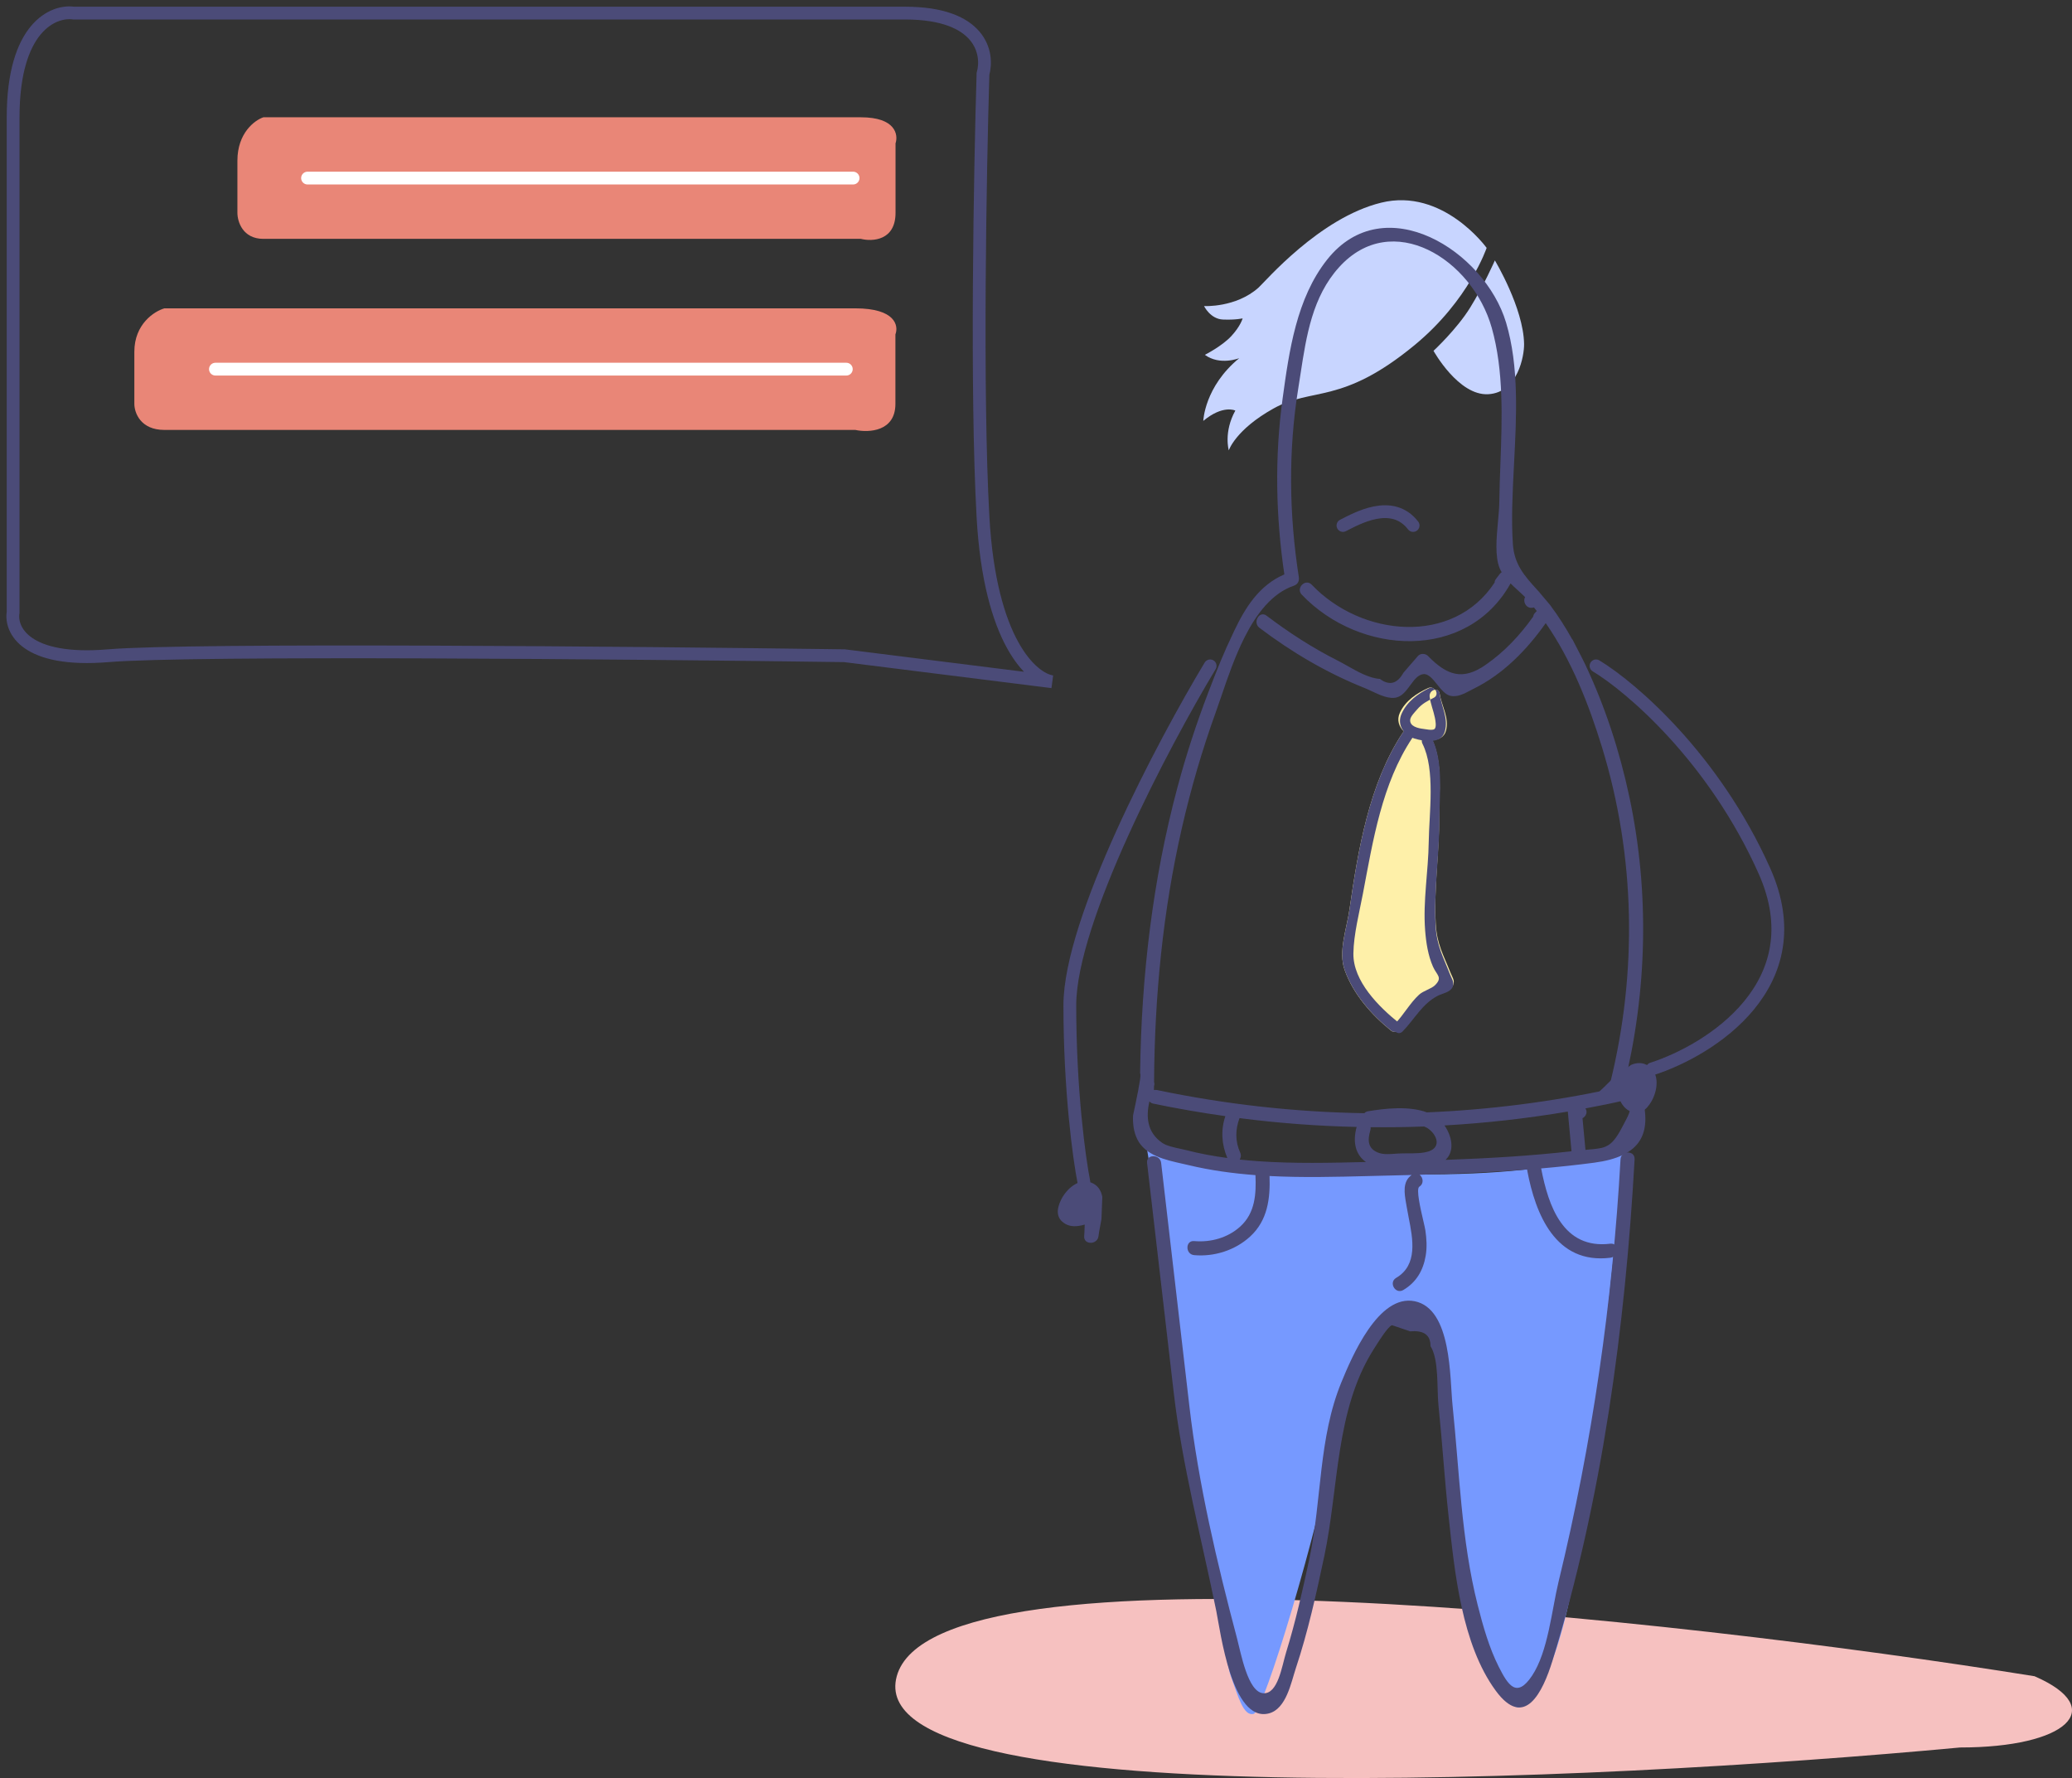 <svg width="162" height="139" viewBox="0 0 162 139" fill="none" xmlns="http://www.w3.org/2000/svg">
<rect x="0" y="0" width="162" height="139" fill="#333333" stroke="none"/>
<g clip-path="url(#clip0_116_31768)">
<path d="M70.113 131.04C73.106 120.101 130.666 126.482 159.072 131.04C164.891 133.572 161.566 136.61 153.252 136.61C124.292 139.311 67.12 141.978 70.113 131.04Z" fill="#F6C1C0"/>
<path fill-rule="evenodd" clip-rule="evenodd" d="M116.233 19.379C116.233 19.379 114.86 23.469 110.6 26.979C104.899 31.677 102.607 30.244 99.576 31.931C96.594 33.592 96.073 35.207 96.073 35.207C96.073 35.207 95.655 33.781 96.585 32.096C96.585 32.096 95.626 31.617 94.08 32.904C94.08 32.904 94.165 30.236 96.89 28C96.89 28 95.383 28.604 94.203 27.739C94.203 27.739 95.546 27.061 96.273 26.272C97.001 25.484 97.155 24.889 97.155 24.889C97.155 24.889 96.609 25.021 95.614 24.98C94.63 24.94 94.139 23.928 94.139 23.928C94.139 23.928 96.619 24.066 98.392 22.491C98.912 22.028 103.149 17.033 107.988 15.844C112.827 14.655 116.233 19.379 116.233 19.379Z" fill="#C8D5FF"/>
<path fill-rule="evenodd" clip-rule="evenodd" d="M116.877 20.358C116.877 20.358 116.019 22.316 114.941 24.054C113.891 25.747 112.08 27.426 112.08 27.426C112.08 27.426 114.033 30.95 116.36 30.818C118.688 30.686 119.176 27.795 119.161 26.889C119.115 24.073 116.877 20.358 116.877 20.358Z" fill="#C8D5FF"/>
<path fill-rule="evenodd" clip-rule="evenodd" d="M127.041 89.341C126.972 89.4 124.201 91.901 110.544 91.811C96.889 91.72 89.679 89.833 89.679 89.833C89.679 89.833 92.558 107.362 93.028 111.405C93.498 115.448 95.649 129.433 96.226 131.011C96.803 132.589 97.208 134.2 98.02 133.98C98.833 133.76 103.059 119.707 104.562 111.67C106.066 103.634 108.899 102.658 110.522 103.044C112.146 103.43 113.131 105.034 113.835 115.844C114.538 126.654 117.699 133.726 118.769 133.472C119.838 133.217 121.876 130.905 123.399 121.322C124.923 111.739 127.041 89.341 127.041 89.341Z" fill="#7699FF"/>
<path fill-rule="evenodd" clip-rule="evenodd" d="M126.701 90.627C126.079 101.765 124.487 112.825 121.853 123.667C121.328 125.829 121.042 129.119 119.779 131.007C118.58 132.797 117.908 131.741 117.182 130.304C116.432 128.821 115.941 127.092 115.535 125.483C114.244 120.378 114.113 115.084 113.569 109.871C113.346 107.721 113.518 102.311 110.601 101.723C107.766 101.151 105.685 106.096 104.886 108.036C103.07 112.444 103.361 117.223 102.372 121.863C101.848 124.321 101.296 126.777 100.554 129.179C100.223 130.254 99.921 132.448 98.767 132.369C97.561 132.286 97.017 129.209 96.719 128.087C95.157 122.202 93.696 115.988 92.996 109.958C92.259 103.609 91.522 97.26 90.785 90.911C90.705 90.216 89.602 90.208 89.684 90.911C90.38 96.907 91.076 102.904 91.772 108.9C92.43 114.574 93.955 120.342 95.096 125.945C95.411 127.491 96.314 134.693 99.209 133.946C100.571 133.593 100.948 131.519 101.311 130.428C102.265 127.565 102.913 124.611 103.538 121.663C104.678 116.289 104.395 110.256 107.373 105.526C107.684 105.034 108.506 103.689 108.833 103.598C109.31 103.759 109.786 103.919 110.263 104.08C111.323 103.984 111.85 104.368 111.845 105.234C112.519 106.3 112.332 108.556 112.468 109.871C112.768 112.763 112.944 115.666 113.26 118.556C113.732 122.887 114.274 128.534 116.944 132.17C119.198 135.241 120.624 132.283 121.379 129.831C125.258 117.237 127.07 103.749 127.802 90.627C127.842 89.92 126.74 89.922 126.701 90.627Z" fill="#4B4B78"/>
<path fill-rule="evenodd" clip-rule="evenodd" d="M100.417 44.904C99.746 40.338 99.652 35.749 100.28 31.167C100.791 27.434 101.366 23.317 103.764 20.294C108.234 14.659 116.079 19.609 117.755 25.226C118.773 28.638 118.57 32.529 118.375 36.27C118.261 38.46 118.15 40.599 118.287 42.561C118.398 44.139 119.218 45.043 120.143 46.063C120.207 46.133 120.271 46.203 120.335 46.275L120.346 46.272V46.291L121.16 47.255L121.169 47.265C121.179 47.278 121.189 47.29 121.199 47.304C121.841 48.156 122.409 49.06 122.93 49.991L122.942 49.981L123.573 51.211L123.578 51.214L123.645 51.346C123.738 51.529 123.831 51.712 123.919 51.898C125.488 55.209 126.637 58.731 127.396 62.312C128.983 69.789 128.788 77.498 126.968 84.912L126.966 84.914C127.05 84.895 127.134 84.877 127.218 84.859C127.326 84.836 127.433 84.812 127.541 84.787C127.841 84.718 128.124 84.88 128.219 85.171C129.346 88.663 128.258 90.415 124.642 90.894C123.263 91.076 121.881 91.223 120.496 91.342C121.062 94.283 122.217 97.678 125.899 97.227C126.602 97.14 126.594 98.241 125.899 98.326C121.629 98.849 120.05 94.941 119.403 91.482C119.401 91.471 119.402 91.462 119.403 91.452C119.403 91.448 119.404 91.444 119.404 91.44C119.404 91.436 119.404 91.432 119.404 91.428C116.606 91.642 113.799 91.758 110.994 91.837C111.263 92.049 111.352 92.525 110.972 92.768C110.702 92.942 111.057 94.469 111.285 95.448C111.36 95.775 111.422 96.041 111.442 96.176C111.54 96.841 111.58 97.496 111.469 98.162C111.276 99.318 110.733 100.25 109.714 100.849C109.101 101.209 108.548 100.258 109.158 99.899C110.867 98.895 110.468 96.864 110.136 95.175C110.081 94.895 110.028 94.625 109.987 94.37C109.973 94.286 109.958 94.201 109.943 94.114C109.799 93.29 109.638 92.37 110.373 91.855C109.722 91.872 109.071 91.888 108.42 91.903C107.968 91.914 107.515 91.925 107.062 91.937C104.471 92.003 101.855 92.07 99.26 91.936C99.32 93.681 99.118 95.404 97.745 96.665C96.576 97.739 94.944 98.259 93.368 98.121C92.666 98.06 92.662 96.96 93.368 97.022C94.662 97.135 95.992 96.769 96.966 95.888C98.138 94.828 98.224 93.332 98.158 91.866C96.396 91.733 94.645 91.496 92.921 91.083C92.762 91.045 92.596 91.008 92.427 90.97C91.11 90.675 89.548 90.325 88.922 89.068C88.641 88.503 88.556 87.852 88.589 87.19C88.829 86.096 89.211 84.243 89.165 84.008C89.161 83.992 89.153 83.947 89.139 83.876C89.236 76.344 90.111 68.834 92.061 61.545C92.736 59.025 93.546 56.543 94.48 54.108C95.228 52.159 95.61 51.182 96.482 49.348C97.374 47.471 98.453 45.752 100.417 44.904ZM125.905 84.62C128.025 75.99 127.867 66.945 125.258 58.432C124.23 55.08 122.88 51.636 120.853 48.713C119.39 50.793 117.521 52.711 115.215 53.844C115.127 53.887 115.035 53.935 114.942 53.985C114.462 54.238 113.919 54.524 113.385 54.392C112.998 54.297 112.674 53.894 112.361 53.505C112.011 53.071 111.675 52.653 111.28 52.7C110.865 52.749 110.569 53.15 110.263 53.568C109.965 53.972 109.657 54.391 109.219 54.516C108.626 54.685 107.866 54.327 107.235 54.029C107.05 53.942 106.876 53.86 106.721 53.798C103.752 52.613 101.016 51.006 98.472 49.081C97.913 48.659 98.463 47.705 99.028 48.132C100.78 49.458 102.613 50.647 104.577 51.636C104.811 51.754 105.064 51.897 105.328 52.046C106.143 52.506 107.067 53.028 107.89 53.075C108.632 53.621 109.245 53.461 109.729 52.59C109.988 52.292 110.247 51.993 110.506 51.694L110.866 51.279C111.06 51.055 111.449 51.077 111.646 51.279C113.125 52.792 114.347 53.234 116.157 51.974C117.638 50.943 118.839 49.659 119.873 48.203C119.889 48.105 119.925 48.008 120.01 47.917C120.058 47.867 120.106 47.816 120.155 47.766C120.138 47.746 120.122 47.725 120.105 47.704L120.06 47.648C120.017 47.594 119.974 47.542 119.933 47.488C119.917 47.492 119.9 47.495 119.883 47.499C119.875 47.5 119.868 47.502 119.861 47.503C119.332 47.621 119.04 47.032 119.24 46.678C119.067 46.506 118.883 46.337 118.697 46.168C118.497 45.985 118.295 45.801 118.104 45.61C114.702 51.701 106.33 51.257 101.778 46.487C101.29 45.975 102.067 45.197 102.558 45.71C106.477 49.818 113.631 50.462 116.856 45.544C116.857 45.453 116.888 45.356 116.963 45.258C117.061 45.129 117.16 45 117.259 44.871C117.304 44.812 117.357 44.77 117.41 44.733C117.356 44.639 117.302 44.544 117.26 44.444C116.867 43.513 117.003 42.042 117.122 40.745C117.172 40.206 117.219 39.697 117.224 39.269C117.235 38.286 117.272 37.278 117.31 36.259C117.442 32.695 117.579 28.983 116.634 25.629C115.122 20.266 108.839 16.306 104.694 20.893C102.608 23.201 102.141 26.244 101.686 29.206C101.63 29.57 101.575 29.933 101.516 30.293L101.513 30.314C100.716 35.22 100.783 40.207 101.549 45.111C101.597 45.421 101.47 45.683 101.164 45.787C99.484 46.358 98.269 47.935 97.337 49.763C96.557 51.294 95.976 52.999 95.487 54.436C95.334 54.882 95.191 55.303 95.053 55.684C93.987 58.641 93.107 61.665 92.406 64.728C90.915 71.247 90.273 77.907 90.231 84.584C90.262 84.677 90.272 84.782 90.228 84.905L90.227 84.906L90.227 84.907C90.227 84.959 90.226 85.011 90.225 85.062C90.225 85.114 90.224 85.166 90.224 85.218C90.291 85.202 90.364 85.195 90.445 85.212C95.814 86.335 101.242 86.939 106.672 87.025C106.737 86.955 106.82 86.897 106.946 86.876C108.265 86.654 110.154 86.437 111.562 86.961C116.415 86.76 121.255 86.144 126.044 85.118C125.925 84.998 125.854 84.831 125.905 84.62ZM126.938 87.91C127.492 86.87 127.558 86.747 127.315 85.961C126.199 86.214 125.079 86.443 123.957 86.652C124.152 86.938 123.998 87.276 123.729 87.417C123.769 87.839 123.808 88.261 123.847 88.683L123.96 89.891L124.057 89.882L124.224 89.867C125.516 89.754 125.984 89.713 126.792 88.185L126.855 88.067L126.938 87.91ZM113.017 90.674C114.707 90.614 116.397 90.535 118.084 90.423C119.681 90.317 121.277 90.178 122.868 90.002L122.867 89.983C122.771 88.955 122.675 87.926 122.58 86.897C119.38 87.439 116.162 87.8 112.937 87.982C113.505 88.787 113.772 89.983 113.017 90.674ZM110.033 90.164C110.617 90.164 111.259 90.163 111.723 90.003C112.719 89.658 112.338 88.667 111.605 88.19C111.532 88.143 111.451 88.11 111.37 88.077L111.339 88.064C109.947 88.118 108.554 88.132 107.162 88.118C107.172 88.189 107.167 88.266 107.143 88.35C106.912 89.141 106.926 89.814 107.801 90.127C108.18 90.263 108.678 90.225 109.107 90.193C109.186 90.187 109.263 90.181 109.337 90.177C109.546 90.165 109.784 90.164 110.033 90.164ZM96.922 90.649C97.41 90.7 97.898 90.744 98.386 90.778C101.183 90.975 103.995 90.909 106.799 90.841C105.973 90.274 105.745 89.258 106.071 88.1C103.014 88.03 99.957 87.802 96.913 87.41C96.579 88.296 96.566 89.232 96.965 90.105C97.058 90.308 97.019 90.498 96.922 90.649ZM90.868 89.343C91.208 89.578 91.783 89.7 92.275 89.805C92.444 89.841 92.603 89.875 92.74 89.91C93.798 90.185 94.876 90.38 95.96 90.527C95.512 89.474 95.436 88.342 95.806 87.255C93.916 86.988 92.03 86.665 90.152 86.272C90.019 86.244 89.932 86.176 89.867 86.096C89.602 87.269 89.656 88.508 90.868 89.343Z" fill="#4B4B78"/>
<path d="M126.129 84.279L127.516 83.254C127.976 83.056 128.45 83.029 128.907 83.344C129.795 83.956 129.588 85.276 129.131 86.08C128.737 86.773 128.179 87.236 127.396 86.847C126.952 86.627 126.679 86.17 126.509 85.615C126.425 85.676 126.343 85.736 126.265 85.793C126.078 85.93 125.913 86.05 125.807 86.141C125.256 86.613 124.623 85.68 125.169 85.213C125.335 85.071 125.526 84.879 125.734 84.67C125.86 84.544 125.992 84.411 126.129 84.279Z" fill="#4B4B78"/>
<path d="M86.118 95.299L86.184 93.567C86.09 93.072 85.846 92.661 85.331 92.456C84.331 92.058 83.361 92.97 82.956 93.803C82.608 94.519 82.539 95.245 83.297 95.68C83.728 95.927 84.256 95.899 84.808 95.731C84.804 95.834 84.8 95.936 84.797 96.034C84.79 96.266 84.783 96.472 84.768 96.611C84.689 97.335 85.811 97.341 85.889 96.624C85.912 96.405 85.963 96.139 86.018 95.847C86.052 95.672 86.087 95.488 86.118 95.299Z" fill="#4B4B78"/>
<path fill-rule="evenodd" clip-rule="evenodd" d="M109.687 57.264C109.709 57.23 109.738 57.211 109.764 57.186C109.379 56.812 109.188 56.281 109.452 55.712C109.887 54.775 110.771 54.194 111.662 53.789C111.873 53.692 112.072 53.774 112.191 53.916C112.361 53.908 112.521 53.995 112.557 54.219C112.711 55.19 113.346 56.147 113.043 57.158C112.896 57.647 112.468 57.826 111.983 57.857C112.803 59.647 112.515 61.937 112.526 63.843C112.543 66.632 112.091 69.467 112.257 72.244C112.352 73.839 112.86 74.654 113.406 76.039C113.533 76.362 113.772 76.655 113.612 77.016C113.43 77.425 112.795 77.516 112.457 77.686C111.218 78.308 110.633 79.494 109.684 80.455C109.568 80.572 109.435 80.592 109.313 80.562C109.161 80.676 108.942 80.716 108.755 80.565C107.229 79.335 105.805 77.721 105.131 75.829C104.616 74.387 105.294 72.589 105.506 71.116C106.176 66.457 107.048 61.232 109.687 57.264Z" fill="#FEF0A9"/>
<path fill-rule="evenodd" clip-rule="evenodd" d="M112.557 54.225C112.685 55.206 113.27 56.163 112.963 57.194C112.663 58.202 111.293 57.951 110.593 57.737C109.82 57.502 109.174 56.706 109.583 55.796C110.013 54.838 110.862 54.233 111.715 53.805C112.187 53.569 112.577 54.31 112.101 54.548C111.606 54.796 111.171 55.018 110.794 55.465C110.634 55.655 110.301 55.983 110.261 56.236C110.174 56.803 110.929 56.94 111.279 56.981C111.467 57.003 111.972 57.12 112.142 57.002C112.336 56.868 112.23 56.322 112.189 56.115C112.077 55.556 111.853 55.042 111.779 54.471C111.707 53.926 112.485 53.676 112.557 54.225Z" fill="#4B4B78"/>
<path fill-rule="evenodd" clip-rule="evenodd" d="M111.943 57.702C112.862 59.526 112.542 61.929 112.546 63.913C112.552 66.719 112.093 69.573 112.246 72.365C112.335 73.969 112.836 74.787 113.373 76.178C113.498 76.502 113.734 76.797 113.573 77.161C113.391 77.573 112.761 77.667 112.425 77.839C111.193 78.469 110.607 79.664 109.662 80.635C109.278 81.029 108.69 80.421 109.075 80.025C109.751 79.332 110.235 78.418 110.947 77.764C111.294 77.445 111.915 77.306 112.208 77.009C112.808 76.401 112.337 76.243 112.039 75.57C111.652 74.695 111.498 73.685 111.424 72.727C111.247 70.429 111.676 68.111 111.706 65.81C111.735 63.58 112.241 60.175 111.214 58.137C110.968 57.647 111.695 57.211 111.943 57.702Z" fill="#4B4B78"/>
<path fill-rule="evenodd" clip-rule="evenodd" d="M108.768 80.57C107.239 79.338 105.811 77.723 105.134 75.83C104.618 74.386 105.296 72.589 105.508 71.114C106.177 66.455 107.048 61.228 109.69 57.259C109.993 56.805 110.726 57.233 110.42 57.692C108.037 61.272 107.349 65.712 106.557 69.877C106.28 71.332 105.834 73.066 105.815 74.539C105.786 76.72 107.823 78.721 109.371 79.967C109.796 80.309 109.19 80.91 108.768 80.57Z" fill="#4B4B78"/>
<path d="M105 41.08C106.097 40.528 108.84 38.954 110.485 41.08" stroke="#4B4B78" stroke-linecap="round"/>
<path d="M124.786 52.054C127.529 53.712 134.002 59.239 137.951 68.083C141.901 76.927 133.746 82.085 129.175 83.559" stroke="#4B4B78" stroke-linecap="round"/>
<path d="M94.616 52.054C90.959 58.134 83.645 71.952 83.645 78.585C83.645 85.217 84.377 90.561 84.743 92.403" stroke="#4B4B78" stroke-linecap="round"/>
<path d="M76.855 40.398C77.397 50.174 80.692 53.071 82.271 53.297L66.022 51.261C49.547 51.034 14.973 50.718 8.473 51.261C1.973 51.804 0.8 49.224 1.026 47.866V9.17C1.026 2.11 4.185 0.797 5.765 1.024H70.761C76.719 1.024 77.306 4.192 76.855 5.776C76.629 13.243 76.313 30.622 76.855 40.398Z" stroke="#4B4B78" stroke-linecap="round"/>
<path d="M70.018 11.206V16.637C70.018 18.809 68.213 18.899 67.31 18.673H20.593C18.968 18.673 18.562 17.315 18.562 16.637V12.563C18.562 10.391 19.916 9.395 20.593 9.169H67.31C70.018 9.169 70.244 10.527 70.018 11.206Z" fill="#E98677"/>
<path d="M66.699 13.921H24.045" stroke="white" stroke-linecap="round"/>
<path d="M70.008 26.142V31.573C70.008 33.745 67.92 33.836 66.876 33.61H12.853C10.974 33.61 10.504 32.252 10.504 31.573V27.5C10.504 25.327 12.07 24.332 12.853 24.105H66.876C70.008 24.105 70.269 25.463 70.008 26.142Z" fill="#E98677"/>
<path d="M66.169 28.858H16.844" stroke="white" stroke-linecap="round"/>
</g>
<defs>
<clipPath id="clip0_116_31768">
<rect width="162" height="139" fill="white"/>
</clipPath>
</defs>
</svg>

